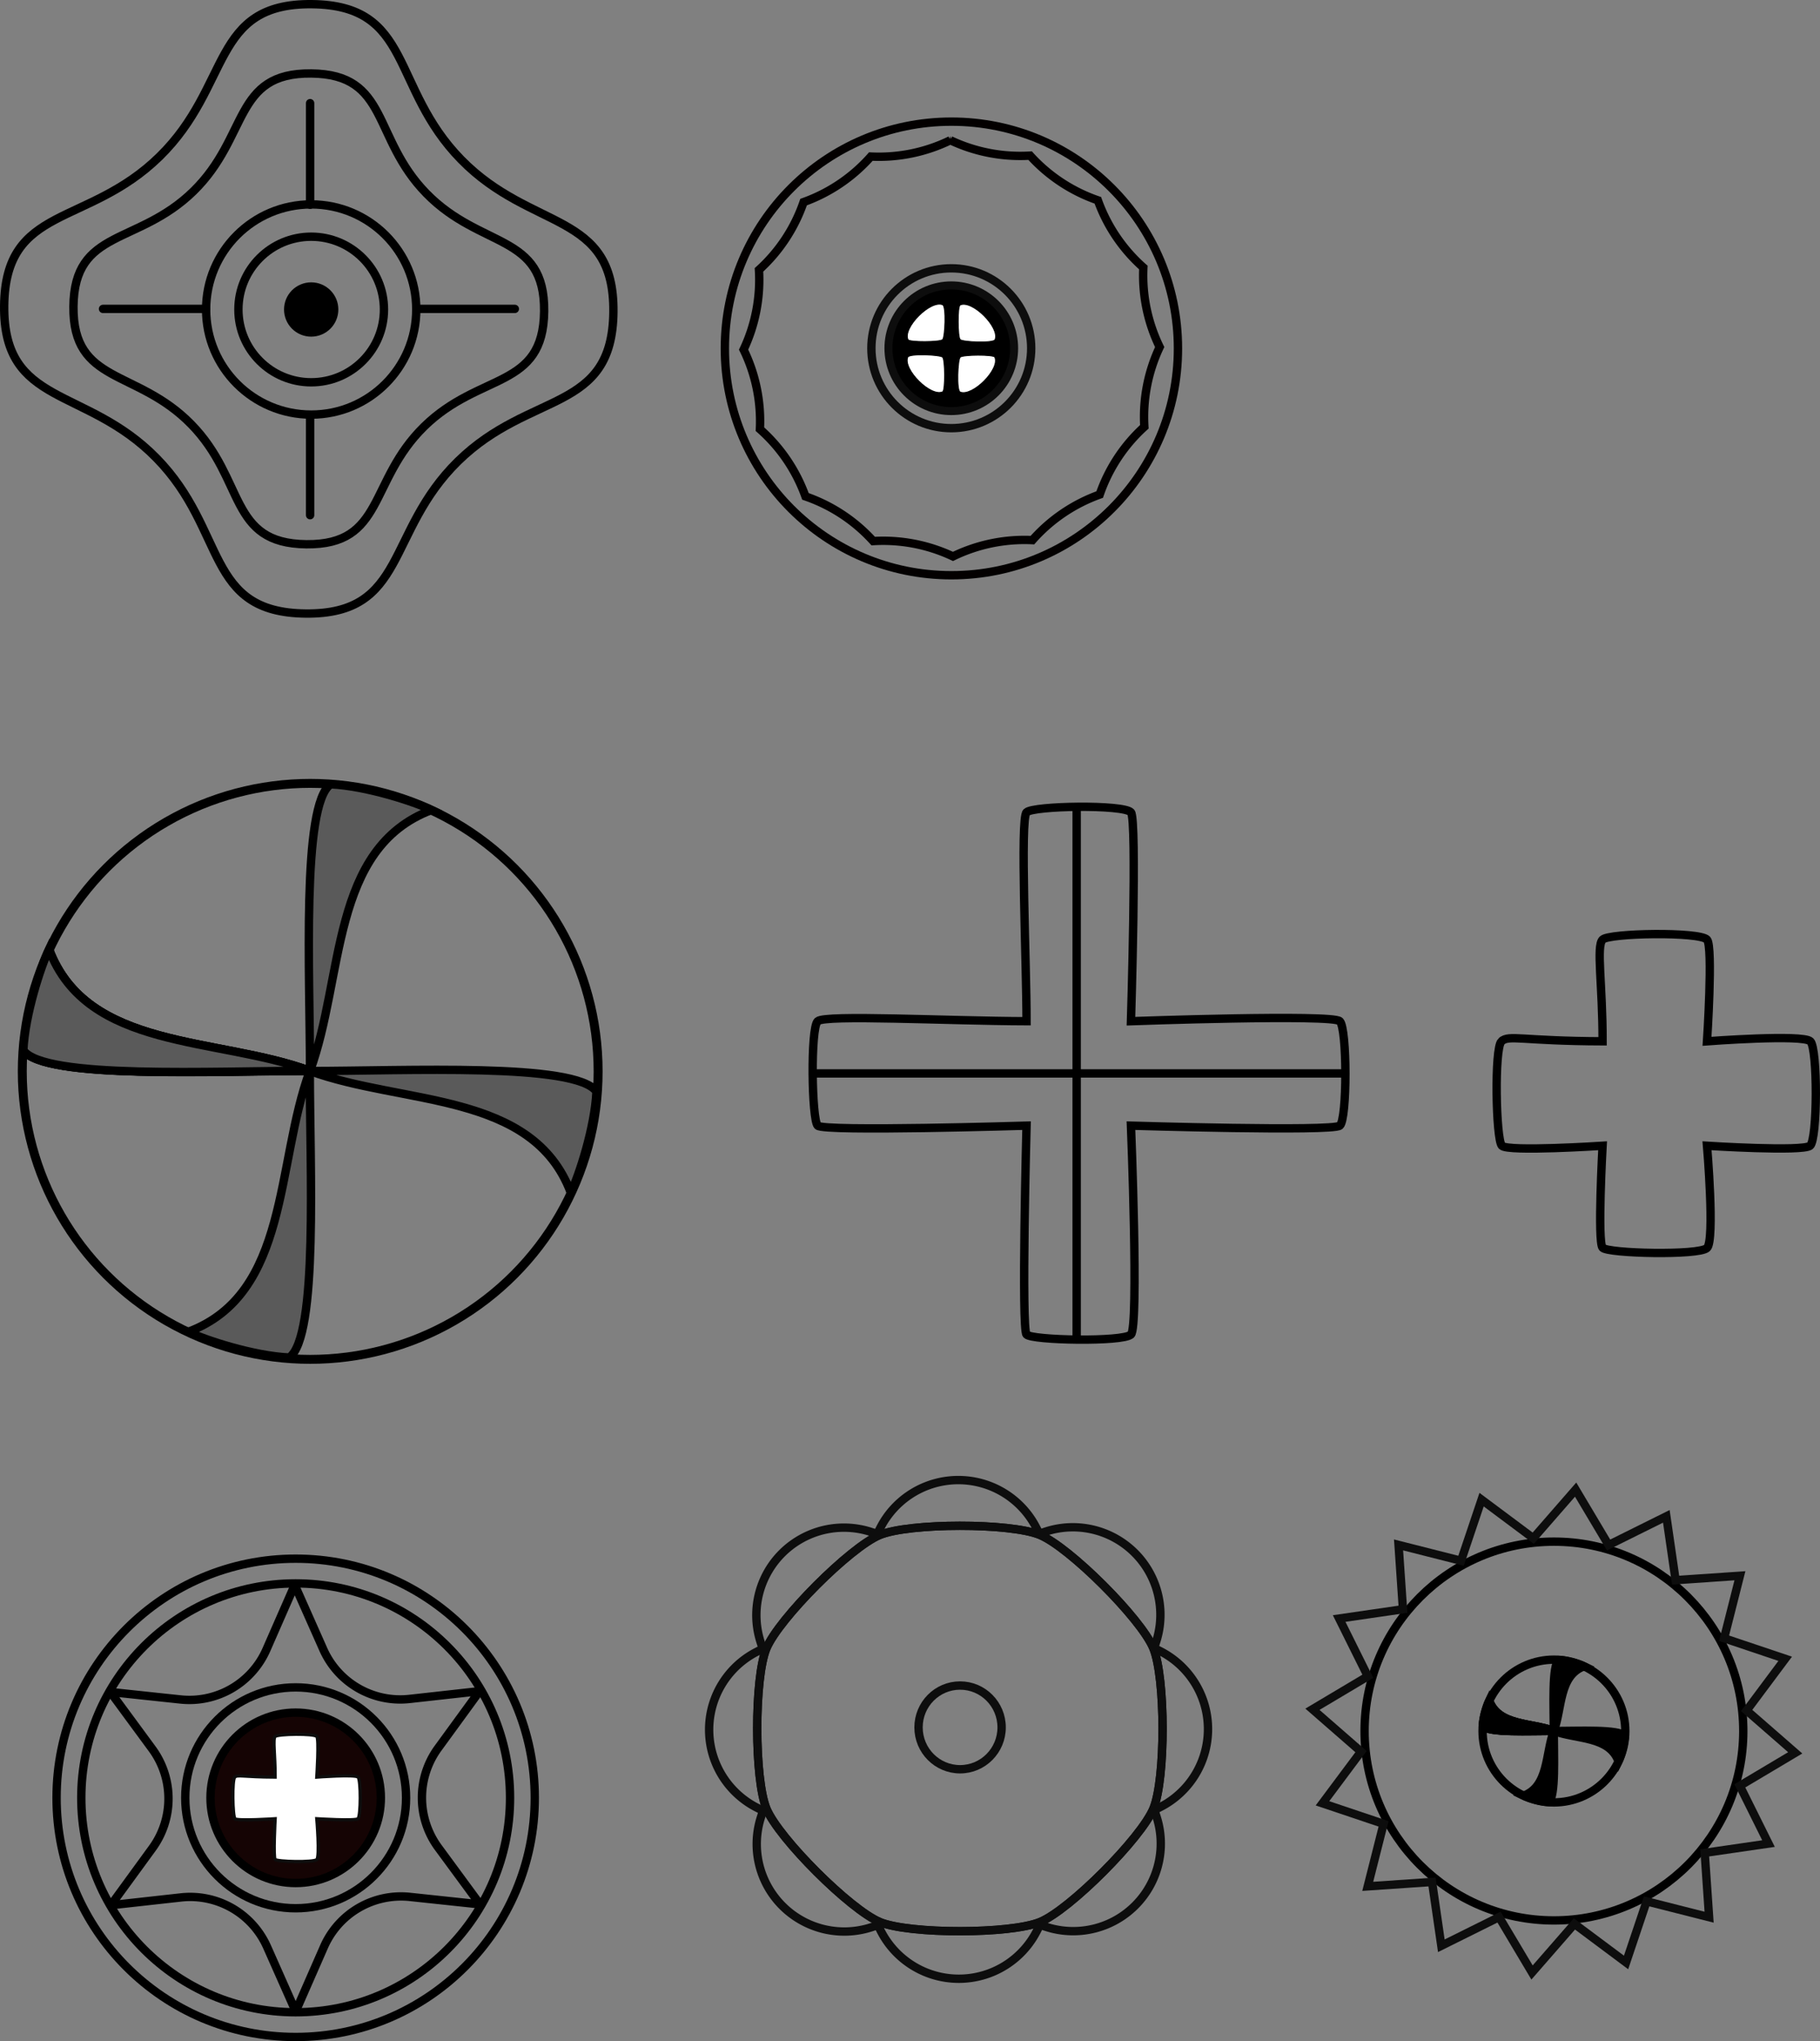 <?xml version="1.0" encoding="UTF-8" standalone="no"?>
<!-- Created with Inkscape (http://www.inkscape.org/) -->

<svg
   xmlns:dc="http://purl.org/dc/elements/1.1/"
   xmlns:cc="http://creativecommons.org/ns#"
   xmlns:rdf="http://www.w3.org/1999/02/22-rdf-syntax-ns#"
   xmlns:svg="http://www.w3.org/2000/svg"
   xmlns="http://www.w3.org/2000/svg"
   xmlns:sodipodi="http://sodipodi.sourceforge.net/DTD/sodipodi-0.dtd"
   xmlns:inkscape="http://www.inkscape.org/namespaces/inkscape"
   width="435.722mm"
   height="488.569mm"
   viewBox="0 0 435.722 488.569"
   version="1.1"
   id="svg8"
   inkscape:version="0.92.1 15371"
   sodipodi:docname="crosses.svg"
   inkscape:export-filename="/home/erin/chahta/chahta-imagery/crosses.svg.png"
   inkscape:export-xdpi="300.01501"
   inkscape:export-ydpi="300.01501">
  <rect x="0" y="0" width="435.722" height="488.569" fill="#808080" stroke="none"/>
  <defs
     id="defs2" />
  <sodipodi:namedview
     id="base"
     pagecolor="#ffffff"
     bordercolor="#666666"
     borderopacity="1.0"
     inkscape:pageopacity="0.0"
     inkscape:pageshadow="2"
     inkscape:zoom="2.8"
     inkscape:cx="877.10451"
     inkscape:cy="1532.5202"
     inkscape:document-units="mm"
     inkscape:current-layer="layer1"
     showgrid="false"
     inkscape:pagecheckerboard="true"
     inkscape:window-width="3104"
     inkscape:window-height="1770"
     inkscape:window-x="96"
     inkscape:window-y="30"
     inkscape:window-maximized="1"
     showguides="true"
     inkscape:guide-bbox="true"
     inkscape:measure-start="874.54,-544.472"
     inkscape:measure-end="873.277,-457.599"
     fit-margin-top="0"
     fit-margin-left="0"
     fit-margin-right="0"
     fit-margin-bottom="0"
     objecttolerance="4"
     guidetolerance="4"
     inkscape:snap-global="false"
     borderlayer="false" />
  <g
     inkscape:label="Layer 1"
     inkscape:groupmode="layer"
     id="layer1"
     transform="translate(165.76,144.436)">
    <path
       style="fill:none;stroke:#000000;stroke-width:2;stroke-linecap:butt;stroke-linejoin:miter;stroke-miterlimit:4;stroke-dasharray:none;stroke-opacity:1"
       d="m 30,100 c 1.758,-1.618 30.766,-0.071 50,0 0.021,-13.533 -1.57,-48.414 0,-50 1.57,-1.586 23.233,-1.938 25,0 1.499,1.644 0,50 0,50 0,0 48.22,-1.739 50,0 1.78,1.739 1.796,23.538 0,25 -1.796,1.462 -50,0 -50,0 0,0 1.932,48.17 0,50 -1.932,1.83 -23.725,1.401 -25,0 -1.275,-1.401 0,-50 0,-50 0,0 -48.563,1.487 -50,0 -1.437,-1.487 -1.758,-23.382 0,-25 z"
       id="path4485"
       inkscape:connector-curvature="0"
       sodipodi:nodetypes="zczsczzczzczz" />
    <path
       style="fill:none;stroke:#000000;stroke-width:2;stroke-linecap:butt;stroke-linejoin:miter;stroke-miterlimit:4;stroke-dasharray:none;stroke-opacity:1"
       d="M 92,49.386 V 175.26"
       id="path4496"
       inkscape:connector-curvature="0"
       sodipodi:nodetypes="cc" />
    <path
       style="fill:none;stroke:#000000;stroke-width:2;stroke-linecap:butt;stroke-linejoin:miter;stroke-miterlimit:4;stroke-dasharray:none;stroke-opacity:1"
       d="M 29.669,112.5 H 155.661"
       id="path4498"
       inkscape:connector-curvature="0"
       sodipodi:nodetypes="cc" />
    <circle
       style="fill:none;fill-opacity:1;fill-rule:nonzero;stroke:#000000;stroke-width:2.137;stroke-linecap:round;stroke-linejoin:bevel;stroke-miterlimit:4;stroke-dasharray:none;stroke-dashoffset:0;stroke-opacity:1;paint-order:normal"
       id="path4504"
       cx="-91.495"
       cy="112.005"
       r="68.931" />
    <path
       style="fill:none;stroke:#000000;stroke-width:2;stroke-linecap:butt;stroke-linejoin:miter;stroke-miterlimit:4;stroke-dasharray:none;stroke-opacity:1"
       d="m -160.167,106.972 c 4.938,6.982 45.672,4.943 68.65,4.943 -22.348,-8.199 -53.369,-4.847 -62.508,-29.134"
       id="path4518"
       inkscape:connector-curvature="0"
       sodipodi:nodetypes="ccc"
       inkscape:transform-center-x="34.291486"
       inkscape:transform-center-y="-14.422486"
       inkscape:tile-cx="-91.550959"
       inkscape:tile-cy="111.91"
       inkscape:tile-w="69.810804"
       inkscape:tile-h="30.763466"
       inkscape:tile-x0="-160.98384"
       inkscape:tile-y0="82.429797" />
    <path
       style="fill:none;stroke:#000000;stroke-width:2;stroke-linecap:butt;stroke-linejoin:miter;stroke-miterlimit:4;stroke-dasharray:none;stroke-opacity:1"
       d="m -160.195,106.933 c 4.938,6.982 45.672,4.943 68.65,4.943 -22.348,-8.199 -53.369,-4.847 -62.508,-29.134"
       id="path4518-3"
       inkscape:connector-curvature="0"
       sodipodi:nodetypes="ccc"
       inkscape:transform-center-x="34.291486"
       inkscape:transform-center-y="-14.422486" />
    <g
       id="g4580">
      <g
         id="g4584"
         transform="rotate(50.782,-165.202,16.298)">
        <path
           inkscape:transform-center-y="1.7314586e-06"
           d="m -182.493,-56.148 c -18.651,1.696 -25.257,15.995 -39.644,4.006 -14.387,-11.989 -1.513,-21.066 -3.209,-39.717 -1.696,-18.651 -15.995,-25.257 -4.006,-39.644 11.989,-14.387 21.066,-1.513 39.717,-3.209 18.651,-1.696 25.257,-15.995 39.644,-4.006 14.387,11.989 1.513,21.066 3.209,39.717 1.696,18.651 15.995,25.257 4.006,39.644 -11.989,14.387 -21.066,1.513 -39.717,3.209 z"
           inkscape:randomized="0"
           inkscape:rounded="0.47"
           inkscape:flatsided="false"
           sodipodi:arg2="2.2655346"
           sodipodi:arg1="1.4801364"
           sodipodi:r2="56.348209"
           sodipodi:r1="39.443748"
           sodipodi:cy="-95.429504"
           sodipodi:cx="-186.0638"
           sodipodi:sides="4"
           id="path4570"
           style="fill:none;fill-opacity:1;fill-rule:nonzero;stroke:#000000;stroke-width:2;stroke-linecap:round;stroke-linejoin:bevel;stroke-miterlimit:4;stroke-dasharray:none;stroke-dashoffset:0;stroke-opacity:1;paint-order:normal"
           sodipodi:type="star" />
        <path
           sodipodi:type="star"
           style="fill:none;fill-opacity:1;fill-rule:nonzero;stroke:#000000;stroke-width:2;stroke-linecap:round;stroke-linejoin:bevel;stroke-miterlimit:4;stroke-dasharray:none;stroke-dashoffset:0;stroke-opacity:1;paint-order:normal"
           id="path4572"
           sodipodi:sides="4"
           sodipodi:cx="-186.0638"
           sodipodi:cy="-95.429497"
           sodipodi:r1="51.051445"
           sodipodi:r2="72.930634"
           sodipodi:arg1="1.4801364"
           sodipodi:arg2="2.2655346"
           inkscape:flatsided="false"
           inkscape:rounded="0.47"
           inkscape:randomized="0"
           d="m -181.442,-44.588 c -24.139,2.194 -32.69,20.703 -51.311,5.185 -18.621,-15.517 -1.958,-27.265 -4.153,-51.405 -2.195,-24.139 -20.703,-32.69 -5.185,-51.311 15.517,-18.621 27.265,-1.958 51.405,-4.153 24.139,-2.195 32.69,-20.703 51.311,-5.185 18.621,15.517 1.958,27.265 4.153,51.405 2.195,24.139 20.703,32.69 5.185,51.311 -15.517,18.621 -27.265,1.958 -51.405,4.153 z"
           inkscape:transform-center-y="9.3608532e-06" />
      </g>
      <circle
         style="fill:#000000;fill-opacity:1;fill-rule:nonzero;stroke:#000000;stroke-width:2.584;stroke-linecap:round;stroke-linejoin:bevel;stroke-miterlimit:4;stroke-dasharray:none;stroke-dashoffset:0;stroke-opacity:1;paint-order:normal"
         id="path4592"
         cx="-91.259"
         cy="-70.355"
         r="5.208" />
      <circle
         r="17.424"
         cy="-70.355"
         cx="-91.259"
         id="circle4594"
         style="fill:none;fill-opacity:1;fill-rule:nonzero;stroke:#000000;stroke-width:2;stroke-linecap:round;stroke-linejoin:bevel;stroke-miterlimit:4;stroke-dasharray:none;stroke-dashoffset:0;stroke-opacity:1;paint-order:normal" />
      <circle
         style="fill:none;fill-opacity:1;fill-rule:nonzero;stroke:#000000;stroke-width:2;stroke-linecap:round;stroke-linejoin:bevel;stroke-miterlimit:4;stroke-dasharray:none;stroke-dashoffset:0;stroke-opacity:1;paint-order:normal"
         id="circle4596"
         cx="-91.259"
         cy="-70.355"
         r="25.156" />
      <path
         id="path4604"
         style="fill:none;stroke:#000000;stroke-width:2;stroke-linecap:round;stroke-linejoin:miter;stroke-miterlimit:4;stroke-dasharray:none;stroke-opacity:1"
         d="m -116.44,-70.498 -24.658,-10e-7 m 49.581,25.524 v 23.854 m 25.457,-49.378 23.553,-10e-7 m -49.01,-24.923 v -24.322"
         inkscape:connector-curvature="0" />
    </g>
    <g
       id="g4660"
       style="fill:#5a5a5a;fill-opacity:1">
      <path
         style="fill:#5a5a5a;fill-opacity:1;stroke:#000000;stroke-width:2;stroke-linecap:butt;stroke-linejoin:miter;stroke-miterlimit:4;stroke-dasharray:none;stroke-opacity:1"
         d="m -160.167,106.972 c 4.938,6.982 45.644,4.904 68.622,4.904 -22.348,-8.199 -53.341,-4.808 -62.48,-29.095 -1.972,4.121 -5.752,15.608 -6.142,24.19 z"
         id="path4644"
         inkscape:connector-curvature="0"
         sodipodi:nodetypes="cccc"
         inkscape:transform-center-x="34.291486"
         inkscape:transform-center-y="-14.422486" />
      <path
         inkscape:transform-center-y="-34.290813"
         inkscape:transform-center-x="-14.435116"
         sodipodi:nodetypes="cccc"
         inkscape:connector-curvature="0"
         id="path4650"
         d="m -86.622,43.295 c -6.984,4.937 -4.916,45.643 -4.923,68.621 8.205,-22.346 4.822,-53.34 29.112,-62.472 -4.12,-1.973 -15.606,-5.757 -24.189,-6.149 z"
         style="fill:#5a5a5a;fill-opacity:1;stroke:#000000;stroke-width:2;stroke-linecap:butt;stroke-linejoin:miter;stroke-miterlimit:4;stroke-dasharray:none;stroke-opacity:1" />
      <path
         style="fill:#5a5a5a;fill-opacity:1;stroke:#000000;stroke-width:2;stroke-linecap:butt;stroke-linejoin:miter;stroke-miterlimit:4;stroke-dasharray:none;stroke-opacity:1"
         d="m -22.963,116.837 c -4.937,-6.984 -45.643,-4.915 -68.621,-4.921 22.346,8.205 53.34,4.821 62.473,29.11 1.973,-4.12 5.756,-15.606 6.148,-24.189 z"
         id="path4652"
         inkscape:connector-curvature="0"
         sodipodi:nodetypes="cccc"
         inkscape:transform-center-x="-34.290877"
         inkscape:transform-center-y="14.433921" />
      <path
         inkscape:transform-center-y="34.291022"
         inkscape:transform-center-x="14.431183"
         sodipodi:nodetypes="cccc"
         inkscape:connector-curvature="0"
         id="path4654"
         d="m -96.502,180.498 c 6.983,-4.937 4.913,-45.644 4.917,-68.621 -8.204,22.346 -4.818,53.34 -29.106,62.475 4.12,1.973 15.607,5.755 24.189,6.147 z"
         style="fill:#5a5a5a;fill-opacity:1;stroke:#000000;stroke-width:2;stroke-linecap:butt;stroke-linejoin:miter;stroke-miterlimit:4;stroke-dasharray:none;stroke-opacity:1" />
    </g>
    <path
       sodipodi:type="inkscape:offset"
       inkscape:radius="-7.3020926"
       inkscape:original="M -360.32617 328.72852 L -372.37109 347.94336 L -394.32812 342.26758 L -383.71094 362.30664 L -399.60547 378.48438 L -376.94141 379.30859 L -370.87891 401.16211 L -358.83398 381.94727 L -336.87695 387.625 L -347.49414 367.58398 L -331.59961 351.40625 L -354.26367 350.58203 L -360.32617 328.72852 z "
       style="fill:none;fill-opacity:1;fill-rule:nonzero;stroke:#000000;stroke-width:0.725;stroke-linecap:round;stroke-linejoin:bevel;stroke-miterlimit:4;stroke-dasharray:none;stroke-dashoffset:0;stroke-opacity:1;paint-order:normal"
       id="path4698"
       d="m -362.936,346.641 -3.248,5.182 a 7.303,7.303 0 0 1 -8.016,3.191 l -5.922,-1.531 2.863,5.406 a 7.303,7.303 0 0 1 -1.244,8.535 l -4.289,4.365 6.115,0.223 a 7.303,7.303 0 0 1 6.771,5.346 l 1.635,5.893 3.248,-5.182 a 7.303,7.303 0 0 1 8.016,-3.191 l 5.922,1.531 -2.863,-5.406 a 7.303,7.303 0 0 1 1.244,-8.535 l 4.289,-4.365 -6.115,-0.223 a 7.303,7.303 0 0 1 -6.771,-5.346 z"
       transform="matrix(2.729,-0.404,0.404,2.729,755.209,-857.665)" />
    <circle
       style="fill:none;fill-opacity:1;fill-rule:nonzero;stroke:#000000;stroke-width:2;stroke-linecap:round;stroke-linejoin:bevel;stroke-miterlimit:4;stroke-dasharray:none;stroke-dashoffset:0;stroke-opacity:1;paint-order:normal"
       id="path4702"
       cx="-94.975"
       cy="285.89"
       r="26.432" />
    <circle
       r="20.395"
       cy="285.89"
       cx="-94.975"
       id="circle4708"
       style="fill:#150404;fill-opacity:1;fill-rule:nonzero;stroke:#000000;stroke-width:2;stroke-linecap:round;stroke-linejoin:bevel;stroke-miterlimit:4;stroke-dasharray:none;stroke-dashoffset:0;stroke-opacity:1;paint-order:normal" />
    <path
       sodipodi:nodetypes="zczsczzczzczz"
       inkscape:connector-curvature="0"
       id="path4712"
       d="m 193.708,104.811 c 1.758,-1.618 4.97,-0.071 24.203,0 0.021,-13.533 -1.57,-22.756 0,-24.342 1.57,-1.586 23.233,-1.938 25,0 1.499,1.644 0,24.342 0,24.342 0,0 22.963,-1.739 24.743,0 1.78,1.739 1.729,23.538 -0.067,25 -1.796,1.462 -24.676,0 -24.676,0 0,0 1.932,22.646 0,24.476 -1.932,1.83 -23.726,1.334 -25,-0.067 -1.275,-1.401 0,-24.409 0,-24.409 0,0 -22.672,1.487 -24.109,0 -1.437,-1.487 -1.853,-23.382 -0.095,-25 z"
       style="fill:none;stroke:#000000;stroke-width:2;stroke-linecap:butt;stroke-linejoin:miter;stroke-miterlimit:4;stroke-dasharray:none;stroke-opacity:1" />
    <path
       style="fill:#ffffff;fill-opacity:1;stroke:#0d0d0d;stroke-width:0.799;stroke-linecap:butt;stroke-linejoin:miter;stroke-miterlimit:4;stroke-dasharray:none;stroke-opacity:1"
       d="m -109.56,280.92 c 0.702,-0.646 1.985,-0.029 9.666,0 0.008,-5.405 -0.627,-9.088 0,-9.721 0.627,-0.633 9.279,-0.774 9.984,0 0.599,0.656 0,9.721 0,9.721 0,0 9.171,-0.695 9.882,0 0.711,0.695 0.69,9.4 -0.027,9.984 -0.717,0.584 -9.855,0 -9.855,0 0,0 0.772,9.044 0,9.775 -0.772,0.731 -9.475,0.533 -9.984,-0.027 -0.509,-0.559 0,-9.748 0,-9.748 0,0 -9.054,0.594 -9.628,0 -0.574,-0.594 -0.74,-9.338 -0.038,-9.984 z"
       id="path4720"
       inkscape:connector-curvature="0"
       sodipodi:nodetypes="zczsczzczzczz" />
    <circle
       r="51.324"
       cy="285.89"
       cx="-94.975"
       id="circle4722"
       style="fill:none;fill-opacity:1;fill-rule:nonzero;stroke:#000000;stroke-width:2;stroke-linecap:round;stroke-linejoin:bevel;stroke-miterlimit:4;stroke-dasharray:none;stroke-dashoffset:0;stroke-opacity:1;paint-order:normal" />
    <circle
       style="fill:none;fill-opacity:1;fill-rule:nonzero;stroke:#000000;stroke-width:2;stroke-linecap:round;stroke-linejoin:bevel;stroke-miterlimit:4;stroke-dasharray:none;stroke-dashoffset:0;stroke-opacity:1;paint-order:normal"
       id="circle4724"
       cx="-94.975"
       cy="285.89"
       r="57.244" />
    <path
       sodipodi:type="star"
       style="fill:none;fill-opacity:1;fill-rule:nonzero;stroke:#0d0d0d;stroke-width:2;stroke-linecap:round;stroke-linejoin:bevel;stroke-miterlimit:4;stroke-dasharray:none;stroke-dashoffset:0;stroke-opacity:1;paint-order:normal"
       id="path4726"
       sodipodi:sides="8"
       sodipodi:cx="64.049187"
       sodipodi:cy="269.2944"
       sodipodi:r1="50.134232"
       sodipodi:r2="0.5013423"
       sodipodi:arg1="0.95142326"
       sodipodi:arg2="1.3441223"
       inkscape:flatsided="true"
       inkscape:rounded="0.2"
       inkscape:randomized="0"
       d="m 93.153,310.116 c -6.249,4.455 -29.821,9.892 -37.39,8.623 -7.569,-1.268 -28.081,-14.092 -32.536,-20.341 -4.455,-6.249 -9.892,-29.821 -8.623,-37.39 1.268,-7.569 14.092,-28.081 20.341,-32.536 6.249,-4.455 29.821,-9.892 37.39,-8.623 7.569,1.268 28.081,14.092 32.536,20.341 4.455,6.249 9.892,29.821 8.623,37.39 -1.268,7.569 -14.092,28.081 -20.341,32.536 z"
       inkscape:transform-center-x="1.2621173e-06"
       inkscape:transform-center-y="-5.7738077e-06"
       transform="rotate(12.933,64.049,269.294)" />
    <path
       sodipodi:type="inkscape:offset"
       inkscape:radius="11.967587"
       inkscape:original="M 41.042969 214.87305 L 34.640625 223.93359 L 24.644531 219.11719 L 26.525391 230.05273 L 16.052734 233.71484 L 25.115234 240.11719 L 20.298828 250.11133 L 31.232422 248.23047 L 34.894531 258.70508 L 41.296875 249.64258 L 51.292969 254.45898 L 49.412109 243.52344 L 59.884766 239.86133 L 50.824219 233.46094 L 55.638672 223.46484 L 44.705078 225.3457 L 41.042969 214.87305 z "
       style="fill:none;fill-opacity:1;fill-rule:nonzero;stroke:#0d0d0d;stroke-width:1.142;stroke-linecap:round;stroke-linejoin:bevel;stroke-miterlimit:4;stroke-dasharray:none;stroke-dashoffset:0;stroke-opacity:1;paint-order:normal"
       id="path4734"
       d="m 41.451,202.914 a 11.969,11.969 0 0 0 -10.182,5.053 l -0.559,0.789 -0.871,-0.42 a 11.969,11.969 0 0 0 -16.99,12.811 l 0.164,0.953 -0.912,0.318 a 11.969,11.969 0 0 0 -2.955,21.072 l 0.791,0.557 -0.42,0.869 a 11.969,11.969 0 0 0 12.811,16.99 l 0.951,-0.164 0.318,0.912 a 11.969,11.969 0 0 0 21.072,2.957 l 0.557,-0.791 0.871,0.42 a 11.969,11.969 0 0 0 16.99,-12.811 l -0.164,-0.953 0.912,-0.318 a 11.969,11.969 0 0 0 2.953,-21.072 l -0.787,-0.557 0.418,-0.871 A 11.969,11.969 0 0 0 53.609,211.67 l -0.951,0.164 -0.318,-0.912 a 11.969,11.969 0 0 0 -10.889,-8.008 z"
       transform="matrix(1.734,-0.246,0.246,1.733,-60.357,-131.501)" />
    <path
       transform="rotate(12.933,64.049,269.294)"
       inkscape:transform-center-y="-5.7738077e-06"
       inkscape:transform-center-x="1.2621173e-06"
       d="m 93.153,310.116 c -6.249,4.455 -29.821,9.892 -37.39,8.623 -7.569,-1.268 -28.081,-14.092 -32.536,-20.341 -4.455,-6.249 -9.892,-29.821 -8.623,-37.39 1.268,-7.569 14.092,-28.081 20.341,-32.536 6.249,-4.455 29.821,-9.892 37.39,-8.623 7.569,1.268 28.081,14.092 32.536,20.341 4.455,6.249 9.892,29.821 8.623,37.39 -1.268,7.569 -14.092,28.081 -20.341,32.536 z"
       inkscape:randomized="0"
       inkscape:rounded="0.2"
       inkscape:flatsided="true"
       sodipodi:arg2="1.3441223"
       sodipodi:arg1="0.95142326"
       sodipodi:r2="0.5013423"
       sodipodi:r1="50.134232"
       sodipodi:cy="269.2944"
       sodipodi:cx="64.049187"
       sodipodi:sides="8"
       id="path4738"
       style="fill:none;fill-opacity:1;fill-rule:nonzero;stroke:#0d0d0d;stroke-width:2;stroke-linecap:round;stroke-linejoin:bevel;stroke-miterlimit:4;stroke-dasharray:none;stroke-dashoffset:0;stroke-opacity:1;paint-order:normal"
       sodipodi:type="star" />
    <ellipse
       style="fill:none;fill-opacity:1;fill-rule:nonzero;stroke:#0d0d0d;stroke-width:2;stroke-linecap:round;stroke-linejoin:bevel;stroke-miterlimit:4;stroke-dasharray:none;stroke-dashoffset:0;stroke-opacity:1;paint-order:normal"
       id="path4742"
       cx="64.091"
       cy="269.031"
       rx="9.947"
       ry="10.02" />
    <circle
       r="17.084"
       cy="269.903"
       cx="206.263"
       id="circle4744"
       style="fill:none;fill-opacity:1;fill-rule:nonzero;stroke:#000000;stroke-width:2;stroke-linecap:round;stroke-linejoin:bevel;stroke-miterlimit:4;stroke-dasharray:none;stroke-dashoffset:0;stroke-opacity:1;paint-order:normal" />
    <path
       inkscape:tile-y0="82.429797"
       inkscape:tile-x0="-160.98384"
       inkscape:tile-h="30.763466"
       inkscape:tile-w="69.810804"
       inkscape:tile-cy="111.91"
       inkscape:tile-cx="-91.550959"
       inkscape:transform-center-y="-3.5744169"
       inkscape:transform-center-x="8.498669"
       sodipodi:nodetypes="ccc"
       inkscape:connector-curvature="0"
       id="path4746"
       d="m 189.243,268.655 c 1.224,1.73 11.319,1.225 17.014,1.225 -5.539,-2.032 -13.227,-1.201 -15.492,-7.22"
       style="fill:none;stroke:#000000;stroke-width:2;stroke-linecap:butt;stroke-linejoin:miter;stroke-miterlimit:4;stroke-dasharray:none;stroke-opacity:1" />
    <path
       inkscape:transform-center-y="-3.5744085"
       inkscape:transform-center-x="8.4986661"
       sodipodi:nodetypes="ccc"
       inkscape:connector-curvature="0"
       id="path4748"
       d="m 189.237,268.646 c 1.224,1.73 11.319,1.225 17.014,1.225 -5.539,-2.032 -13.227,-1.201 -15.492,-7.22"
       style="fill:none;stroke:#000000;stroke-width:2;stroke-linecap:butt;stroke-linejoin:miter;stroke-miterlimit:4;stroke-dasharray:none;stroke-opacity:1" />
    <g
       style="fill:#000000;fill-opacity:1;stroke-width:8.07;stroke-miterlimit:4;stroke-dasharray:none"
       id="g4758"
       transform="matrix(0.248,0,0,0.248,228.939,242.144)">
      <path
         inkscape:transform-center-y="-14.422486"
         inkscape:transform-center-x="34.291486"
         sodipodi:nodetypes="cccc"
         inkscape:connector-curvature="0"
         id="path4750"
         d="m -160.167,106.972 c 4.938,6.982 45.644,4.904 68.622,4.904 -22.348,-8.199 -53.341,-4.808 -62.48,-29.095 -1.972,4.121 -5.752,15.608 -6.142,24.19 z"
         style="fill:#000000;fill-opacity:1;stroke:#000000;stroke-width:8.07;stroke-linecap:butt;stroke-linejoin:miter;stroke-miterlimit:4;stroke-dasharray:none;stroke-opacity:1" />
      <path
         style="fill:#000000;fill-opacity:1;stroke:#000000;stroke-width:8.07;stroke-linecap:butt;stroke-linejoin:miter;stroke-miterlimit:4;stroke-dasharray:none;stroke-opacity:1"
         d="m -86.622,43.295 c -6.984,4.937 -4.916,45.643 -4.923,68.621 8.205,-22.346 4.822,-53.34 29.112,-62.472 -4.12,-1.973 -15.606,-5.757 -24.189,-6.149 z"
         id="path4752"
         inkscape:connector-curvature="0"
         sodipodi:nodetypes="cccc"
         inkscape:transform-center-x="-14.435116"
         inkscape:transform-center-y="-34.290813" />
      <path
         inkscape:transform-center-y="14.433921"
         inkscape:transform-center-x="-34.290877"
         sodipodi:nodetypes="cccc"
         inkscape:connector-curvature="0"
         id="path4754"
         d="m -22.963,116.837 c -4.937,-6.984 -45.643,-4.915 -68.621,-4.921 22.346,8.205 53.34,4.821 62.473,29.11 1.973,-4.12 5.756,-15.606 6.148,-24.189 z"
         style="fill:#000000;fill-opacity:1;stroke:#000000;stroke-width:8.07;stroke-linecap:butt;stroke-linejoin:miter;stroke-miterlimit:4;stroke-dasharray:none;stroke-opacity:1" />
      <path
         style="fill:#000000;fill-opacity:1;stroke:#000000;stroke-width:8.07;stroke-linecap:butt;stroke-linejoin:miter;stroke-miterlimit:4;stroke-dasharray:none;stroke-opacity:1"
         d="m -96.502,180.498 c 6.983,-4.937 4.913,-45.644 4.917,-68.621 -8.204,22.346 -4.818,53.34 -29.106,62.475 4.12,1.973 15.607,5.755 24.189,6.147 z"
         id="path4756"
         inkscape:connector-curvature="0"
         sodipodi:nodetypes="cccc"
         inkscape:transform-center-x="14.431183"
         inkscape:transform-center-y="34.291022" />
    </g>
    <circle
       style="fill:none;fill-opacity:1;fill-rule:nonzero;stroke:#000000;stroke-width:2;stroke-linecap:round;stroke-linejoin:bevel;stroke-miterlimit:4;stroke-dasharray:none;stroke-dashoffset:0;stroke-opacity:1;paint-order:normal"
       id="circle4760"
       cx="206.263"
       cy="269.903"
       r="45.333" />
    <path
       sodipodi:type="star"
       style="fill:none;fill-opacity:1;fill-rule:nonzero;stroke:#0d0d0d;stroke-width:2;stroke-linecap:round;stroke-linejoin:miter;stroke-miterlimit:4;stroke-dasharray:none;stroke-dashoffset:0;stroke-opacity:1;paint-order:normal"
       id="path4772"
       sodipodi:sides="16"
       sodipodi:cx="206.23907"
       sodipodi:cy="269.9086"
       sodipodi:r1="46.420567"
       sodipodi:r2="58.025707"
       sodipodi:arg1="-0.89172797"
       sodipodi:arg2="-0.69537843"
       inkscape:flatsided="false"
       inkscape:rounded="0"
       inkscape:randomized="0"
       d="m 235.394,233.786 15.398,-1.053 -3.793,14.96 14.628,4.919 -9.23,12.37 11.632,10.143 -13.261,7.896 6.865,13.822 -15.273,2.22 1.053,15.398 -14.96,-3.793 -4.919,14.628 -12.37,-9.23 -10.143,11.632 -7.896,-13.261 -13.822,6.865 -2.22,-15.273 -15.398,1.053 3.793,-14.96 -14.628,-4.919 9.23,-12.37 -11.632,-10.143 13.261,-7.896 -6.865,-13.822 15.273,-2.22 -1.053,-15.398 14.96,3.793 4.919,-14.628 12.37,9.23 10.143,-11.632 7.896,13.261 13.822,-6.865 z"
       inkscape:transform-center-x="8.8603582e-06"
       inkscape:transform-center-y="-9.8689361e-06" />
    <circle
       style="fill:#000000;fill-opacity:1;fill-rule:nonzero;stroke:#0d0d0d;stroke-width:1.913;stroke-linecap:round;stroke-linejoin:miter;stroke-miterlimit:4;stroke-dasharray:none;stroke-dashoffset:0;stroke-opacity:1;paint-order:normal"
       id="path4774"
       cx="61.986"
       cy="-61.08"
       r="15.044" />
    <path
       style="fill:#ffffff;fill-opacity:1;stroke:#000000;stroke-width:0.211px;stroke-linecap:butt;stroke-linejoin:miter;stroke-opacity:1"
       d="m 59.904,-63.148 c -0.548,0.608 -7.971,0.667 -8.277,0.013 -1.326,-2.833 5.359,-9.553 8.29,-8.357 0.908,0.37 0.581,7.805 -0.013,8.344 z"
       id="path4782"
       inkscape:connector-curvature="0"
       sodipodi:nodetypes="cssc" />
    <path
       sodipodi:nodetypes="cssc"
       inkscape:connector-curvature="0"
       id="path4794"
       d="m 64.119,-63.154 c -0.608,-0.548 -0.667,-7.971 -0.013,-8.277 2.833,-1.326 9.553,5.359 8.357,8.29 -0.37,0.908 -7.805,0.581 -8.344,-0.013 z"
       style="fill:#ffffff;fill-opacity:1;stroke:#000000;stroke-width:0.211px;stroke-linecap:butt;stroke-linejoin:miter;stroke-opacity:1"
       inkscape:transform-center-x="-5.5774308"
       inkscape:transform-center-y="-5.5175475" />
    <path
       inkscape:transform-center-y="5.5786669"
       inkscape:transform-center-x="-5.5162287"
       style="fill:#ffffff;fill-opacity:1;stroke:#000000;stroke-width:0.211px;stroke-linecap:butt;stroke-linejoin:miter;stroke-opacity:1"
       d="m 64.125,-58.939 c 0.548,-0.608 7.971,-0.665 8.277,-0.011 1.325,2.833 -5.361,9.551 -8.293,8.355 -0.908,-0.371 -0.579,-7.805 0.016,-8.344 z"
       id="path4796"
       inkscape:connector-curvature="0"
       sodipodi:nodetypes="cssc" />
    <path
       sodipodi:nodetypes="cssc"
       inkscape:connector-curvature="0"
       id="path4798"
       d="m 59.909,-58.934 c 0.608,0.548 0.665,7.971 0.011,8.277 -2.833,1.325 -9.551,-5.361 -8.355,-8.293 0.371,-0.908 7.805,-0.579 8.344,0.016 z"
       style="fill:#ffffff;fill-opacity:1;stroke:#000000;stroke-width:0.211px;stroke-linecap:butt;stroke-linejoin:miter;stroke-opacity:1"
       inkscape:transform-center-x="5.578691"
       inkscape:transform-center-y="5.5162047" />
    <circle
       r="19.131"
       cy="-61.08"
       cx="61.986"
       id="circle4806"
       style="fill:none;fill-opacity:1;fill-rule:nonzero;stroke:#0d0d0d;stroke-width:2;stroke-linecap:round;stroke-linejoin:miter;stroke-miterlimit:4;stroke-dasharray:none;stroke-dashoffset:0;stroke-opacity:1;paint-order:normal" />
    <path
       sodipodi:type="star"
       style="fill:none;fill-opacity:1;fill-rule:nonzero;stroke:#0d0d0d;stroke-width:0;stroke-linecap:round;stroke-linejoin:miter;stroke-miterlimit:4;stroke-dasharray:none;stroke-dashoffset:0;stroke-opacity:1;paint-order:normal"
       id="path4808"
       sodipodi:sides="16"
       sodipodi:cx="62.086948"
       sodipodi:cy="-61.046937"
       sodipodi:r1="28.442863"
       sodipodi:r2="22.754292"
       sodipodi:arg1="0.78872041"
       sodipodi:arg2="0.98506995"
       inkscape:flatsided="false"
       inkscape:rounded="0"
       inkscape:randomized="0"
       d="m 82.132,-40.868 -7.467,-1.217 -1.781,7.352 -6.432,-3.982 -4.459,6.111 -4.419,-6.141 -6.459,3.939 -1.733,-7.364 -7.474,1.168 1.217,-7.467 -7.352,-1.781 3.982,-6.432 -6.111,-4.459 6.141,-4.419 -3.939,-6.459 7.364,-1.733 -1.168,-7.474 7.467,1.217 1.781,-7.352 6.432,3.982 4.459,-6.111 4.419,6.141 6.459,-3.939 1.733,7.364 7.474,-1.168 -1.217,7.467 7.352,1.781 -3.982,6.432 6.111,4.459 -6.141,4.419 3.939,6.459 -7.364,1.733 z"
       inkscape:transform-center-x="3.3015153e-06" />
    <path
       sodipodi:type="inkscape:offset"
       inkscape:radius="-9.7887745"
       inkscape:original="M 96.099609 -92.466797 L 91.898438 -86.595703 L 85.724609 -90.337891 L 84.089844 -83.304688 L 76.953125 -84.400391 L 78.134766 -77.277344 L 71.123047 -75.558594 L 74.941406 -69.429688 L 69.121094 -65.158203 L 74.992188 -60.957031 L 71.25 -54.783203 L 78.283203 -53.148438 L 77.1875 -46.013672 L 84.310547 -47.195312 L 86.029297 -40.183594 L 92.158203 -44 L 96.429688 -38.179688 L 100.63086 -44.050781 L 106.80469 -40.308594 L 108.4375 -47.341797 L 115.57422 -46.246094 L 114.39258 -53.369141 L 121.4043 -55.087891 L 117.58789 -61.216797 L 123.4082 -65.488281 L 117.53516 -69.689453 L 121.27734 -75.863281 L 114.24609 -77.498047 L 115.33984 -84.632812 L 108.21875 -83.451172 L 106.49805 -90.462891 L 100.37109 -86.646484 L 96.099609 -92.466797 z "
       style="fill:none;fill-opacity:1;fill-rule:nonzero;stroke:#030000;stroke-width:0.501;stroke-linecap:round;stroke-linejoin:miter;stroke-miterlimit:4;stroke-dasharray:none;stroke-dashoffset:0;stroke-opacity:1;paint-order:normal"
       id="path4812"
       d="m 96.188,-77.799 a 9.79,9.79 0 0 1 -4.768,0.979 9.79,9.79 0 0 1 -4.033,2.73 9.79,9.79 0 0 1 -2.676,4.062 9.79,9.79 0 0 1 -0.922,4.781 9.79,9.79 0 0 1 0.979,4.768 9.79,9.79 0 0 1 2.73,4.029 9.79,9.79 0 0 1 4.064,2.68 9.79,9.79 0 0 1 4.781,0.92 9.79,9.79 0 0 1 4.764,-0.977 9.79,9.79 0 0 1 4.033,-2.732 9.79,9.79 0 0 1 2.678,-4.062 9.79,9.79 0 0 1 0.92,-4.779 9.79,9.79 0 0 1 -0.979,-4.768 9.79,9.79 0 0 1 -2.729,-4.029 9.79,9.79 0 0 1 -4.062,-2.68 9.79,9.79 0 0 1 -4.781,-0.922 z"
       transform="matrix(3.993,0,0,3.993,-322.311,199.781)" />
    <ellipse
       style="fill:none;fill-opacity:1;fill-rule:nonzero;stroke:#030000;stroke-width:2;stroke-linecap:round;stroke-linejoin:miter;stroke-miterlimit:4;stroke-dasharray:none;stroke-dashoffset:0;stroke-opacity:1;paint-order:normal"
       id="path4816"
       cx="62.014"
       cy="-61.033"
       rx="54.238"
       ry="54.288" />
  </g>
</svg>
